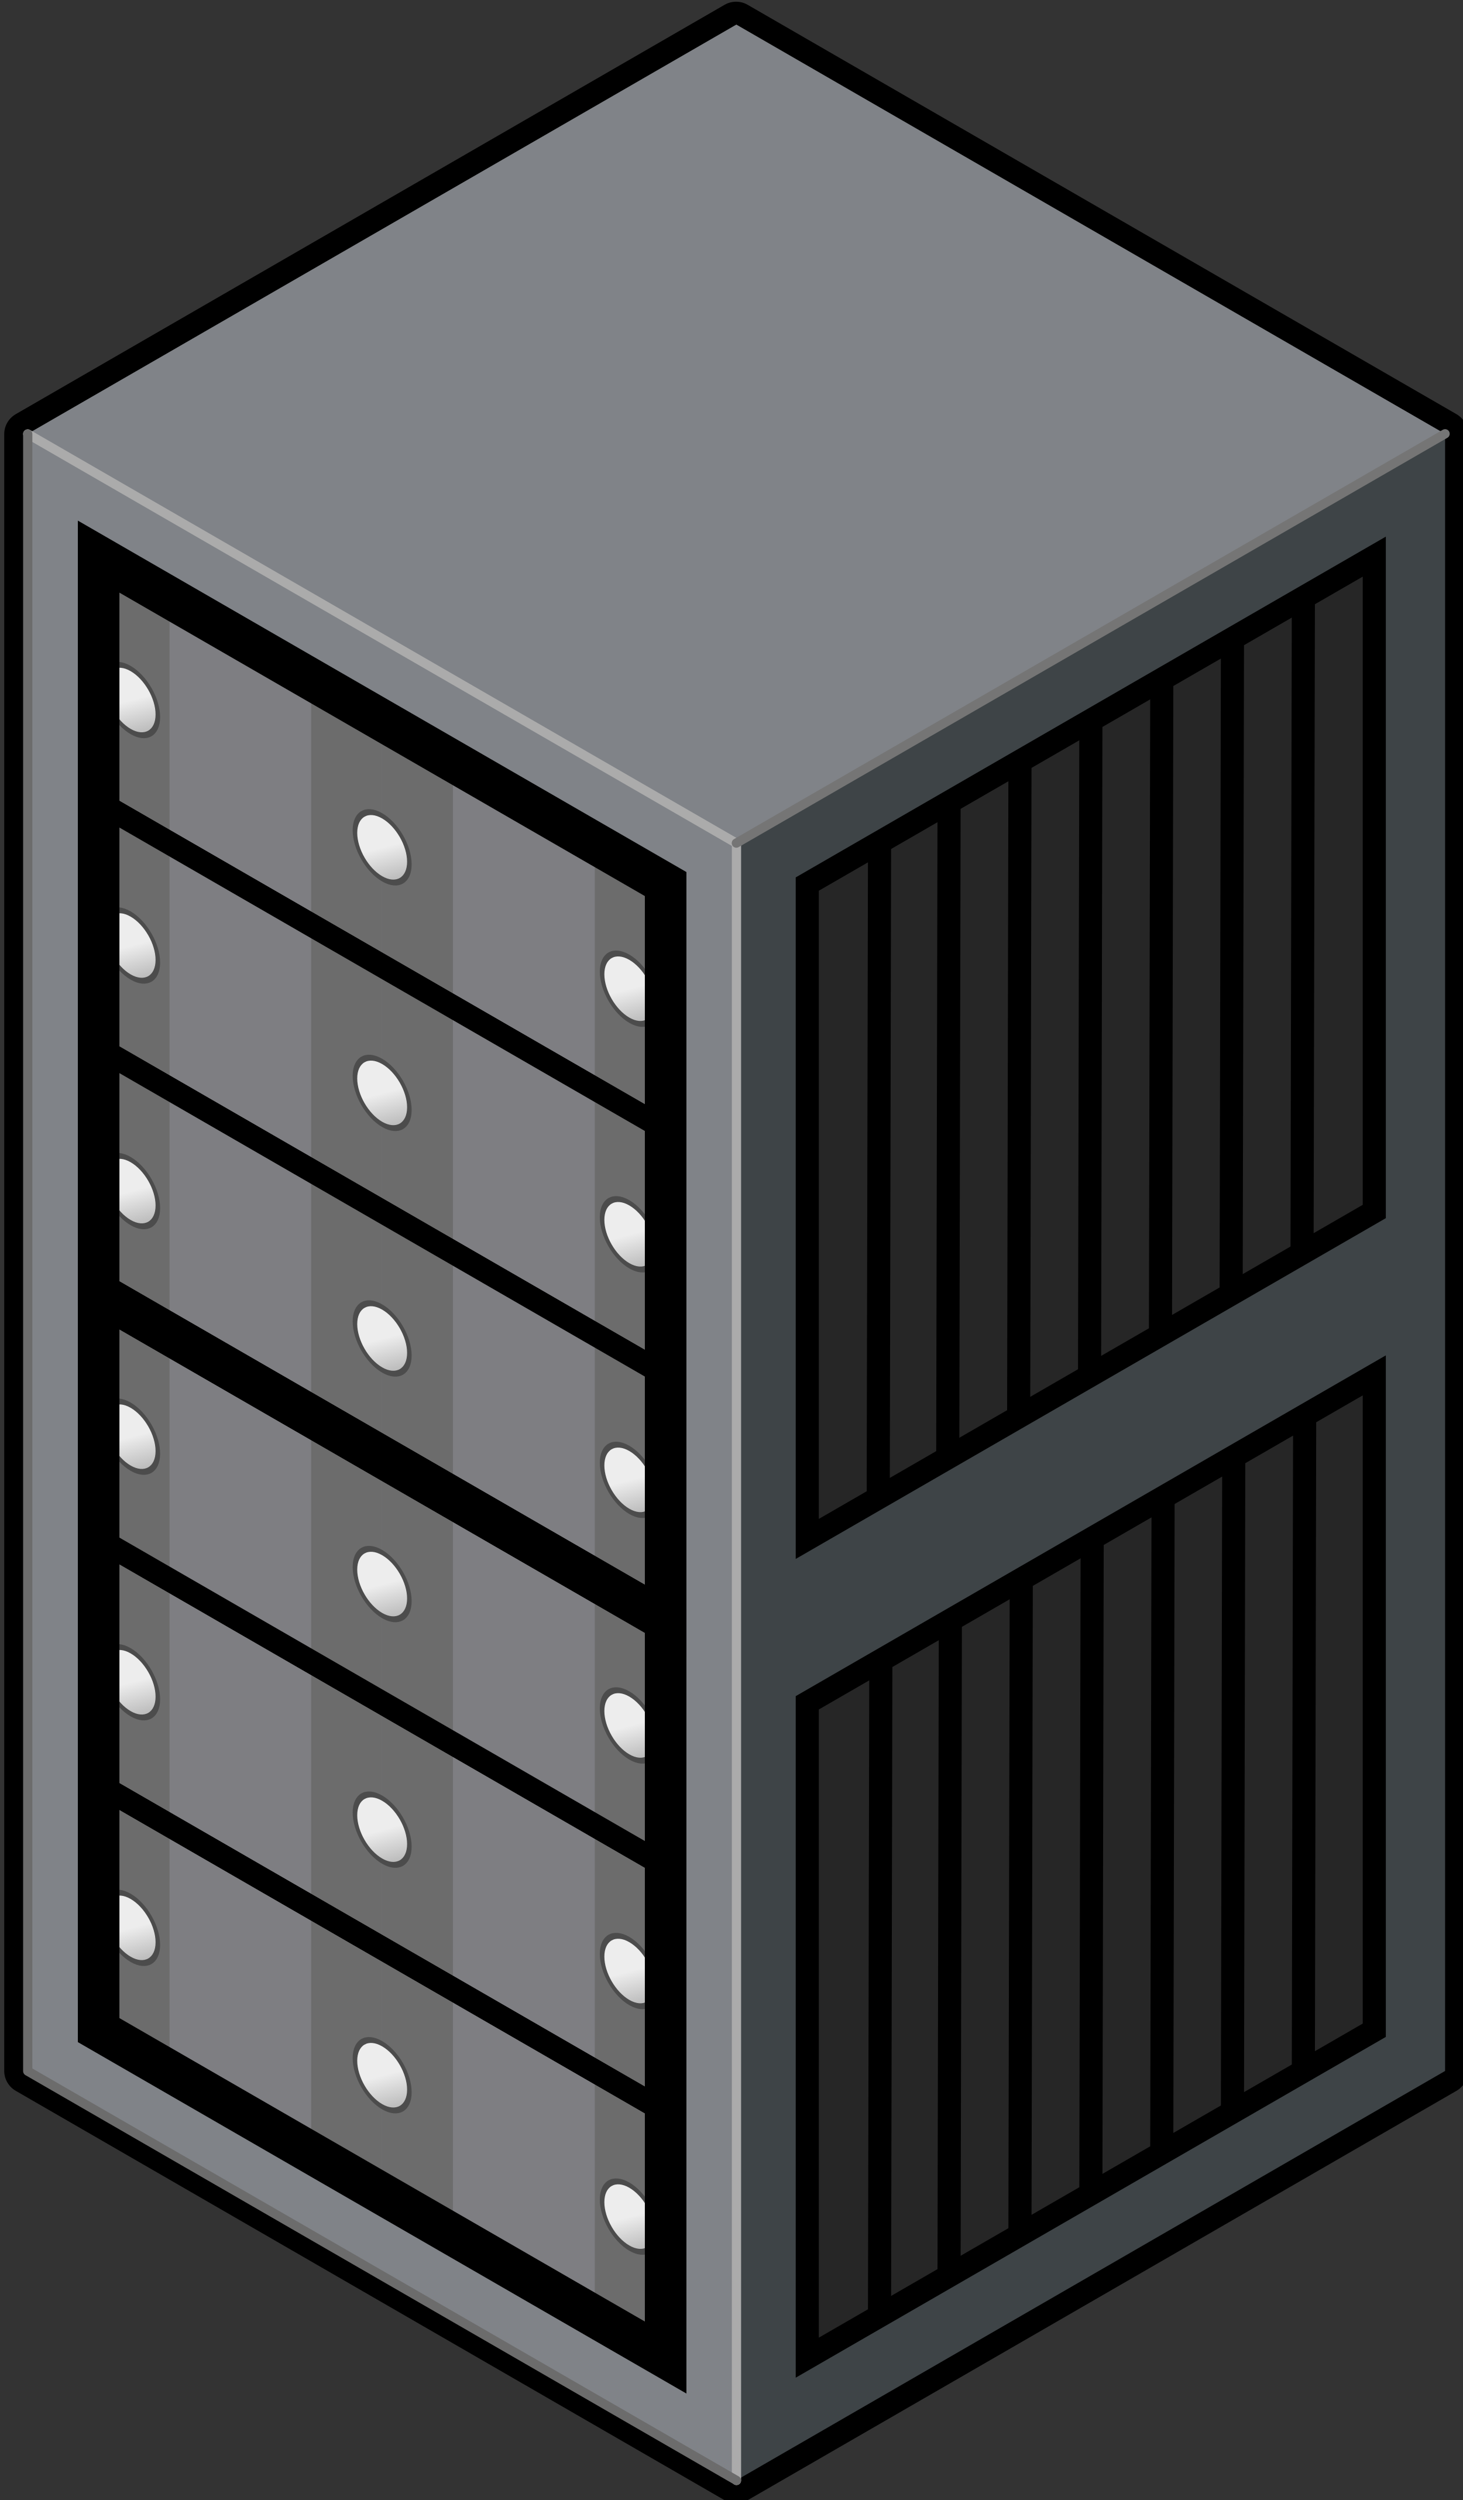 <?xml version="1.0"?>
<svg xmlns:rdf="http://www.w3.org/1999/02/22-rdf-syntax-ns#" xmlns="http://www.w3.org/2000/svg" xmlns:cc="http://creativecommons.org/ns#" xmlns:xlink="http://www.w3.org/1999/xlink" xmlns:dc="http://purl.org/dc/elements/1.1/" xmlns:svg="http://www.w3.org/2000/svg" id="svg4249" viewBox="0 0 58.528 100" version="1.1">
  <rect x="0" y="0" width="58.528" height="100" fill="#333333" stroke="none"/>
  <defs id="defs4251">
    <linearGradient id="linearGradient3750" x1="316.61" gradientUnits="userSpaceOnUse" x2="319.65" y1="163.13" y2="167.29">
      <stop id="stop3755" stop-color="#ededed" offset="0"/>
      <stop id="stop3757" stop-color="#bebebe" offset="1"/>
    </linearGradient>
  </defs>
  <g id="layer1" transform="translate(-343.31 -486.5)">
    <g id="g4320" transform="matrix(.924 0 0 .924 18.349 358.16)">
      <path id="path4322" stroke-linejoin="round" d="m383.56 139.97-30.688 17.719v70.844l30.688 17.719 30.688-17.719v-70.844l-30.688-17.719z" stroke="#000" stroke-linecap="round" stroke-width="2"/>
      <path id="path4324" fill="#808388" d="m352.89 157.68v70.866l30.686 17.717v-70.866l-30.686-17.717z"/>
      <path id="path4326" d="m356.07 216.27 24.434 14.044v10.63l-24.549-14.173 0.115-10.501z" fill="#7e7e82"/>
      <path id="path4328" d="m359.03 228.54v-10.63l-3.069-1.772v10.63l3.069 1.772z" fill="#6c6c6c"/>
      <path id="path4330" d="m380.51 240.94v-10.63l-3.069-1.772v10.63l3.069 1.772z" fill="#6c6c6c"/>
      <path id="path4332" d="m371.3 235.63v-10.63l-3.069-1.772v10.63l3.069 1.772z" fill="#6c6c6c"/>
      <path id="path4334" d="m368.23 233.86v-10.63l-3.069-1.772v10.63l3.069 1.772z" fill="#6c6c6c"/>
      <path id="path4336" stroke="#4c4c4c" transform="matrix(.197 .114 0 .228 305.94 155.43)" fill="url(#linearGradient3750)" d="m322.2 163.35c0 3.303-2.677 5.98-5.98 5.98-3.303 0-5.98-2.677-5.98-5.98 0-3.303 2.677-5.98 5.98-5.98 3.303 0 5.98 2.677 5.98 5.98z"/>
      <path id="path4338" stroke="#4c4c4c" transform="matrix(.197 .114 0 .228 295.05 149.05)" fill="url(#linearGradient3750)" d="m322.2 163.35c0 3.303-2.677 5.98-5.98 5.98-3.303 0-5.98-2.677-5.98-5.98 0-3.303 2.677-5.98 5.98-5.98 3.303 0 5.98 2.677 5.98 5.98z"/>
      <path id="path4340" stroke="#4c4c4c" transform="matrix(.197 .114 0 .228 316.64 161.55)" fill="url(#linearGradient3750)" d="m322.2 163.35c0 3.303-2.677 5.98-5.98 5.98-3.303 0-5.98-2.677-5.98-5.98 0-3.303 2.677-5.98 5.98-5.98 3.303 0 5.98 2.677 5.98 5.98z"/>
      <path id="path4342" fill="#808388" d="m383.57 139.96-30.686 17.717 30.686 17.717 30.686-17.717-30.686-17.717z"/>
      <path id="path4344" d="m356.07 163.12 24.434 14.044v10.63l-24.549-14.173 0.115-10.501z" fill="#7e7e82"/>
      <path id="path4346" d="m359.03 175.39v-10.63l-3.069-1.772v10.63l3.069 1.772z" fill="#6c6c6c"/>
      <path id="path4348" d="m380.51 187.8v-10.63l-3.069-1.772v10.63l3.069 1.772z" fill="#6c6c6c"/>
      <path id="path4350" d="m371.3 182.48v-10.63l-3.069-1.772v10.63l3.069 1.772z" fill="#6c6c6c"/>
      <path id="path4352" d="m368.23 180.71v-10.63l-3.069-1.772v10.63l3.069 1.772z" fill="#6c6c6c"/>
      <path id="path4354" stroke="#4c4c4c" transform="matrix(.197 .114 0 .228 305.94 102.28)" fill="url(#linearGradient3750)" d="m322.2 163.35c0 3.303-2.677 5.98-5.98 5.98-3.303 0-5.98-2.677-5.98-5.98 0-3.303 2.677-5.98 5.98-5.98 3.303 0 5.98 2.677 5.98 5.98z"/>
      <path id="path4356" stroke="#4c4c4c" transform="matrix(.197 .114 0 .228 295.05 95.904)" fill="url(#linearGradient3750)" d="m322.2 163.35c0 3.303-2.677 5.98-5.98 5.98-3.303 0-5.98-2.677-5.98-5.98 0-3.303 2.677-5.98 5.98-5.98 3.303 0 5.98 2.677 5.98 5.98z"/>
      <path id="path4358" stroke="#4c4c4c" transform="matrix(.197 .114 0 .228 316.64 108.4)" fill="url(#linearGradient3750)" d="m322.2 163.35c0 3.303-2.677 5.98-5.98 5.98-3.303 0-5.98-2.677-5.98-5.98 0-3.303 2.677-5.98 5.98-5.98 3.303 0 5.98 2.677 5.98 5.98z"/>
      <path id="path4360" fill="#3e4447" d="m383.57 175.39 30.686-17.717v70.866l-30.686 17.717v-70.866z"/>
      <path id="path4362" stroke="#000" stroke-width="1px" fill="none" d="m355.96 162.99 24.549 14.173v10.63l-24.549-14.173v-10.63z"/>
      <path id="path4364" d="m356.07 173.75 24.434 14.044v10.63l-24.549-14.173 0.115-10.501z" fill="#7e7e82"/>
      <path id="path4366" d="m359.03 186.02v-10.63l-3.069-1.772v10.63l3.069 1.772z" fill="#6c6c6c"/>
      <path id="path4368" d="m380.51 198.43v-10.63l-3.069-1.772v10.63l3.069 1.772z" fill="#6c6c6c"/>
      <path id="path4370" d="m371.3 193.11v-10.63l-3.069-1.772v10.63l3.069 1.772z" fill="#6c6c6c"/>
      <path id="path4372" d="m368.23 191.34v-10.63l-3.069-1.772v10.63l3.069 1.772z" fill="#6c6c6c"/>
      <path id="path4374" stroke="#4c4c4c" transform="matrix(.197 .114 0 .228 305.94 112.91)" fill="url(#linearGradient3750)" d="m322.2 163.35c0 3.303-2.677 5.98-5.98 5.98-3.303 0-5.98-2.677-5.98-5.98 0-3.303 2.677-5.98 5.98-5.98 3.303 0 5.98 2.677 5.98 5.98z"/>
      <path id="path4376" stroke="#4c4c4c" transform="matrix(.197 .114 0 .228 295.05 106.53)" fill="url(#linearGradient3750)" d="m322.2 163.35c0 3.303-2.677 5.98-5.98 5.98-3.303 0-5.98-2.677-5.98-5.98 0-3.303 2.677-5.98 5.98-5.98 3.303 0 5.98 2.677 5.98 5.98z"/>
      <path id="path4378" stroke="#4c4c4c" transform="matrix(.197 .114 0 .228 316.64 119.03)" fill="url(#linearGradient3750)" d="m322.2 163.35c0 3.303-2.677 5.98-5.98 5.98-3.303 0-5.98-2.677-5.98-5.98 0-3.303 2.677-5.98 5.98-5.98 3.303 0 5.98 2.677 5.98 5.98z"/>
      <path id="path4380" stroke="#000" stroke-width="1px" fill="none" d="m355.96 173.62 24.549 14.173v10.63l-24.549-14.173v-10.63z"/>
      <path id="path4382" d="m356.07 184.38 24.434 14.044v10.63l-24.549-14.173 0.115-10.501z" fill="#7e7e82"/>
      <path id="path4384" d="m359.03 196.65v-10.63l-3.069-1.772v10.63l3.069 1.772z" fill="#6c6c6c"/>
      <path id="path4386" d="m380.51 209.06v-10.63l-3.069-1.772v10.63l3.069 1.772z" fill="#6c6c6c"/>
      <path id="path4388" d="m371.3 203.74v-10.63l-3.069-1.772v10.63l3.069 1.772z" fill="#6c6c6c"/>
      <path id="path4390" d="m368.23 201.97v-10.63l-3.069-1.772v10.63l3.069 1.772z" fill="#6c6c6c"/>
      <path id="path4392" stroke="#4c4c4c" transform="matrix(.197 .114 0 .228 305.94 123.54)" fill="url(#linearGradient3750)" d="m322.2 163.35c0 3.303-2.677 5.98-5.98 5.98-3.303 0-5.98-2.677-5.98-5.98 0-3.303 2.677-5.98 5.98-5.98 3.303 0 5.98 2.677 5.98 5.98z"/>
      <path id="path4394" stroke="#4c4c4c" transform="matrix(.197 .114 0 .228 295.05 117.16)" fill="url(#linearGradient3750)" d="m322.2 163.35c0 3.303-2.677 5.98-5.98 5.98-3.303 0-5.98-2.677-5.98-5.98 0-3.303 2.677-5.98 5.98-5.98 3.303 0 5.98 2.677 5.98 5.98z"/>
      <path id="path4396" stroke="#4c4c4c" transform="matrix(.197 .114 0 .228 316.64 129.66)" fill="url(#linearGradient3750)" d="m322.2 163.35c0 3.303-2.677 5.98-5.98 5.98-3.303 0-5.98-2.677-5.98-5.98 0-3.303 2.677-5.98 5.98-5.98 3.303 0 5.98 2.677 5.98 5.98z"/>
      <path id="path4398" d="m356.07 205.64 24.434 14.044v10.63l-24.549-14.173 0.115-10.501z" fill="#7e7e82"/>
      <path id="path4400" d="m359.03 217.91v-10.63l-3.069-1.772v10.63l3.069 1.772z" fill="#6c6c6c"/>
      <path id="path4402" d="m380.51 230.31v-10.63l-3.069-1.772v10.63l3.069 1.772z" fill="#6c6c6c"/>
      <path id="path4404" d="m371.3 225v-10.63l-3.069-1.772v10.63l3.069 1.772z" fill="#6c6c6c"/>
      <path id="path4406" d="m368.23 223.23v-10.63l-3.069-1.772v10.63l3.069 1.772z" fill="#6c6c6c"/>
      <path id="path4408" stroke="#4c4c4c" transform="matrix(.197 .114 0 .228 305.94 144.8)" fill="url(#linearGradient3750)" d="m322.2 163.35c0 3.303-2.677 5.98-5.98 5.98-3.303 0-5.98-2.677-5.98-5.98 0-3.303 2.677-5.98 5.98-5.98 3.303 0 5.98 2.677 5.98 5.98z"/>
      <path id="path4410" stroke="#4c4c4c" transform="matrix(.197 .114 0 .228 295.05 138.42)" fill="url(#linearGradient3750)" d="m322.2 163.35c0 3.303-2.677 5.98-5.98 5.98-3.303 0-5.98-2.677-5.98-5.98 0-3.303 2.677-5.98 5.98-5.98 3.303 0 5.98 2.677 5.98 5.98z"/>
      <path id="path4412" stroke="#4c4c4c" transform="matrix(.197 .114 0 .228 316.64 150.92)" fill="url(#linearGradient3750)" d="m322.2 163.35c0 3.303-2.677 5.98-5.98 5.98-3.303 0-5.98-2.677-5.98-5.98 0-3.303 2.677-5.98 5.98-5.98 3.303 0 5.98 2.677 5.98 5.98z"/>
      <path id="path4414" stroke="#000" stroke-width="1px" fill="none" d="m355.96 184.25 24.549 14.173v10.63l-24.549-14.173v-10.63z"/>
      <path id="path4416" stroke="#000" stroke-width="1px" fill="none" d="m355.96 194.88 24.549 14.173v10.63l-24.549-14.173v-10.63z"/>
      <path id="path4418" d="m356.07 195.01 24.434 14.044v10.63l-24.549-14.173 0.115-10.501z" fill="#7e7e82"/>
      <path id="path4420" d="m359.03 207.28v-10.63l-3.069-1.772v10.63l3.069 1.772z" fill="#6c6c6c"/>
      <path id="path4422" d="m380.51 219.69v-10.63l-3.069-1.772v10.63l3.069 1.772z" fill="#6c6c6c"/>
      <path id="path4424" d="m371.3 214.37v-10.63l-3.069-1.772v10.63l3.069 1.772z" fill="#6c6c6c"/>
      <path id="path4426" d="m368.23 212.6v-10.63l-3.069-1.772v10.63l3.069 1.772z" fill="#6c6c6c"/>
      <path id="path4428" stroke="#4c4c4c" transform="matrix(.197 .114 0 .228 305.94 134.17)" fill="url(#linearGradient3750)" d="m322.2 163.35c0 3.303-2.677 5.98-5.98 5.98-3.303 0-5.98-2.677-5.98-5.98 0-3.303 2.677-5.98 5.98-5.98 3.303 0 5.98 2.677 5.98 5.98z"/>
      <path id="path4430" stroke="#4c4c4c" transform="matrix(.197 .114 0 .228 295.05 127.79)" fill="url(#linearGradient3750)" d="m322.2 163.35c0 3.303-2.677 5.98-5.98 5.98-3.303 0-5.98-2.677-5.98-5.98 0-3.303 2.677-5.98 5.98-5.98 3.303 0 5.98 2.677 5.98 5.98z"/>
      <path id="path4432" stroke="#4c4c4c" transform="matrix(.197 .114 0 .228 316.64 140.29)" fill="url(#linearGradient3750)" d="m322.2 163.35c0 3.303-2.677 5.98-5.98 5.98-3.303 0-5.98-2.677-5.98-5.98 0-3.303 2.677-5.98 5.98-5.98 3.303 0 5.98 2.677 5.98 5.98z"/>
      <path id="path4434" stroke="#000" stroke-width="1px" fill="none" d="m355.96 205.51 24.549 14.173v10.63l-24.549-14.173v-10.63z"/>
      <path id="path4436" stroke="#000" stroke-width="1px" fill="none" d="m355.96 216.14 24.549 14.173v10.63l-24.549-14.173v-10.63z"/>
      <path id="path4438" stroke="#000" stroke-width="1.8" fill="none" d="m355.96 162.99v31.89l24.549 14.173v-31.89l-24.549-14.173z"/>
      <path id="path4440" stroke="#000" stroke-width="1.8" fill="none" d="m355.96 194.88v31.89l24.549 14.173v-31.89l-24.549-14.173z"/>
      <path id="path4442" stroke-linejoin="round" d="m352.89 157.68 30.686 17.717v70.866" stroke="#ababab" stroke-linecap="round" stroke-width=".4" fill="none"/>
      <path id="path4444" stroke-linejoin="round" d="m352.89 157.68v70.866l30.686 17.717v0" stroke="#6c6c6c" stroke-linecap="round" stroke-width=".4" fill="none"/>
      <path id="path4446" stroke-linejoin="round" d="m383.57 175.39 30.686-17.717" stroke="#757575" stroke-linecap="round" stroke-width=".4" fill="none"/>
      <path id="path4448" stroke="#000" stroke-width="1px" fill="#262626" d="m411.19 162.99-24.549 14.173v28.346l24.549-14.173v-28.346z"/>
      <path id="path4450" stroke="#000" stroke-width="1px" fill="#262626" d="m411.19 198.43-24.549 14.173v28.346l24.549-14.173v-28.346z"/>
      <g id="g4452" stroke="#000" stroke-width="1px" fill="none">
        <path id="path4454" d="m389.77 175.42-0.057 28.321"/>
        <path id="path4456" d="m392.78 173.62-0.057 28.321"/>
        <path id="path4458" d="m395.85 171.85-0.057 28.321"/>
        <path id="path4460" d="m398.92 170.08-0.057 28.321"/>
        <path id="path4462" d="m401.99 168.31-0.057 28.321"/>
        <path id="path4464" d="m405.05 166.54-0.057 28.321"/>
        <path id="path4466" d="m408.12 164.76-0.057 28.321"/>
      </g>
      <g id="g4468" stroke="#000" stroke-width="1px" fill="none" transform="translate(.056 35.458)">
        <path id="path4470" d="m389.77 175.42-0.057 28.321"/>
        <path id="path4472" d="m392.78 173.62-0.057 28.321"/>
        <path id="path4474" d="m395.85 171.85-0.057 28.321"/>
        <path id="path4476" d="m398.92 170.08-0.057 28.321"/>
        <path id="path4478" d="m401.99 168.31-0.057 28.321"/>
        <path id="path4480" d="m405.05 166.54-0.057 28.321"/>
        <path id="path4482" d="m408.12 164.76-0.057 28.321"/>
      </g>
    </g>
  </g>
</svg>
